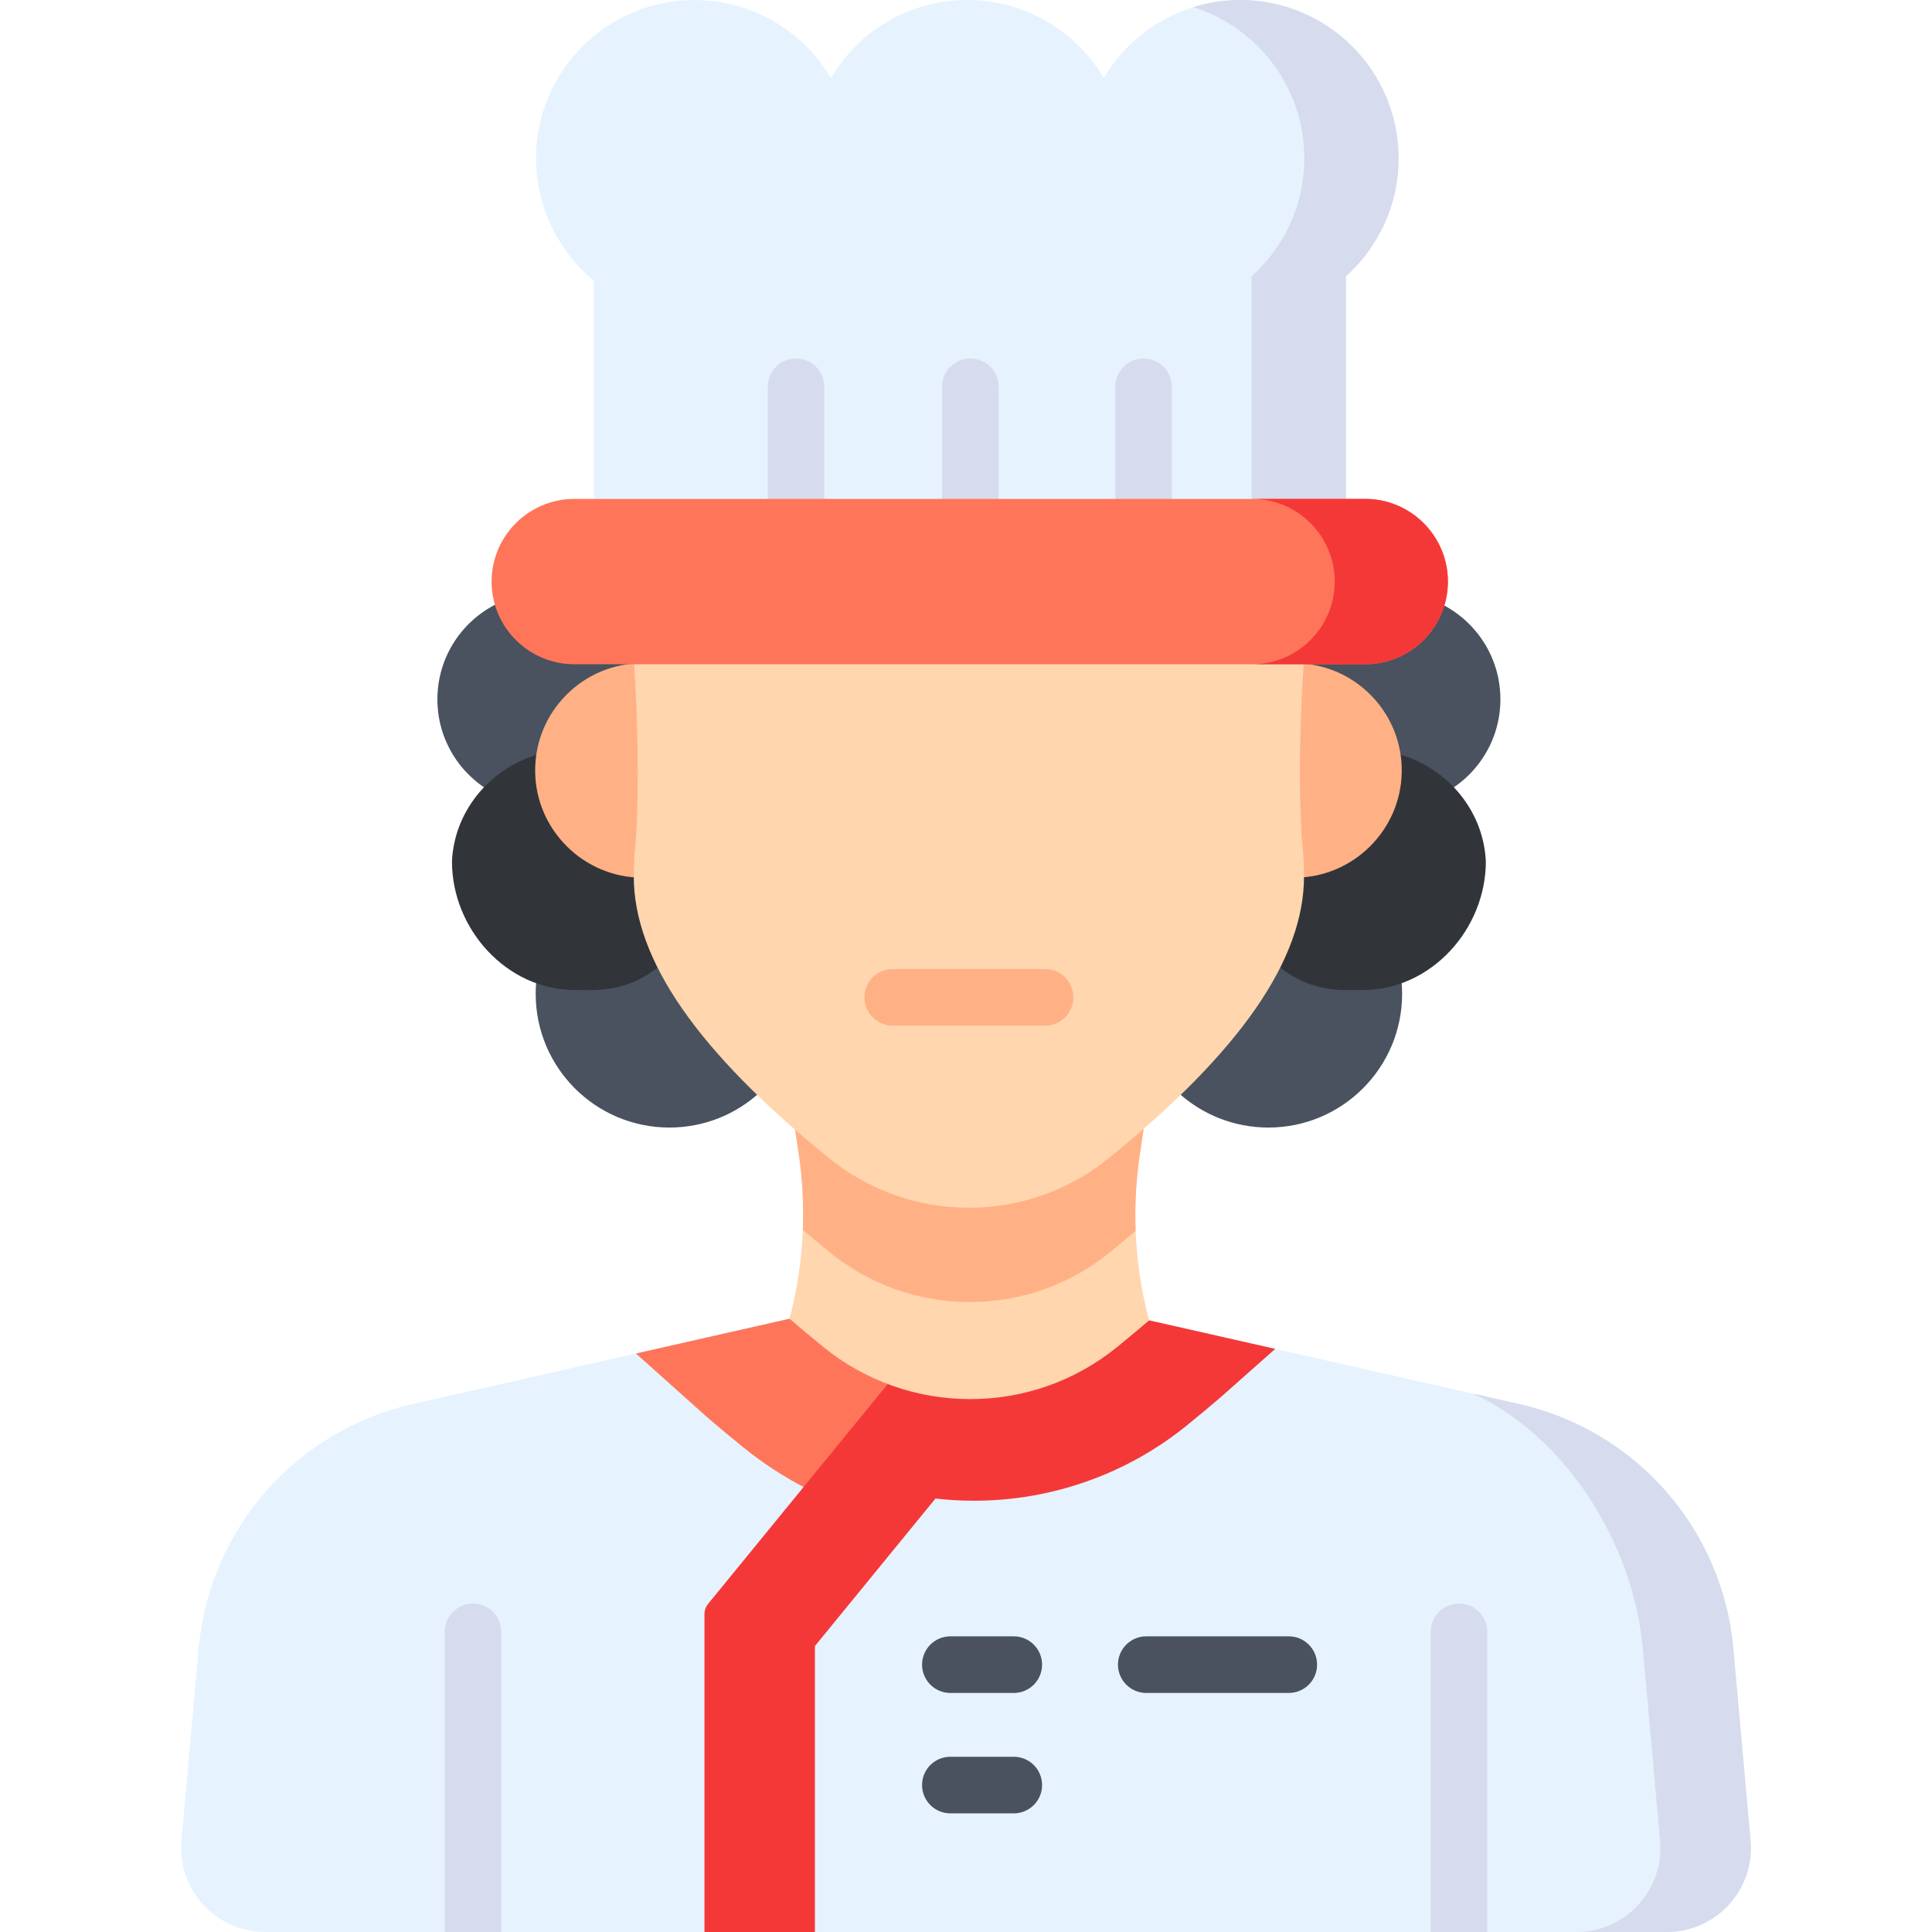 <svg id="Layer_1" enable-background="new 0 0 512 512" height="512" viewBox="0 0 512 512" width="512" xmlns="http://www.w3.org/2000/svg"><g><g><path d="m441.74 511.995h-371.48c-13.08 0-23.34-11.2-22.18-24.22l4.56-50.91c2.83-31.6 25.74-57.77 56.71-64.78l59.17-13.39 40.71-9.22 30.95.14 9.07.04 55.28.25 33.42 7.56 52.4 11.85 12.28 2.77c30.98 7.01 53.9 33.18 56.73 64.8l4.56 50.89c1.16 13.02-9.1 24.22-22.18 24.22z" fill="#e6f3ff"/><g fill="#d6dced"><path d="m463.92 487.777c1.16 13.016-9.1 24.223-22.18 24.223h-24c13.08 0 23.34-11.207 22.18-24.223l-4.56-50.896c-2.46-27.502-20.07-56.004-45.01-67.571l12.28 2.779c30.98 7.008 53.9 33.181 56.73 64.792z"/><g><path d="m132.84 432.452v79.548h-15v-79.548c0-4.139 3.35-7.498 7.5-7.498 4.14 0 7.5 3.36 7.5 7.498z"/><path d="m394.16 432.452v79.548h-15v-79.548c0-4.139 3.36-7.498 7.5-7.498s7.5 3.36 7.5 7.498z"/></g></g></g><path d="m209.23 349.475-40.71 9.22 18.84 16.84c3.07 2.64 6.27 5.32 9.51 7.94 5.41 4.4 11.32 8.22 17.57 11.36l34.81-45.18z" fill="#ff755a"/><path d="m337.95 357.465-14.49 12.84c-2.84 2.44-5.84 4.94-8.92 7.43-15.82 12.87-35.83 19.97-56.29 19.97h-.23c-3.39 0-6.77-.19-10.11-.58l-31.95 39.1v75.77h-29.27v-84.28c0-.96.33-1.89.94-2.64l61.62-75.42 55.28.25z" fill="#f43838"/><g><g fill="#ffb185"><path d="m150.251 185.257c-5.379 5.444-8.29 12.656-8.195 20.307.189 15.468 12.932 28.052 28.406 28.052h3.5v-56.801h-3.5c-7.655 0-14.832 2.998-20.211 8.442z"/><path d="m363.509 185.257c-5.379-5.444-12.557-8.442-20.211-8.441h-3.5v56.801h3.5c15.473 0 28.216-12.584 28.406-28.052.095-7.653-2.816-14.865-8.195-20.308z"/></g><path d="m304.35 349.246.18.66c-2.74 2.349-5.59 4.719-8.54 7.118-10.98 8.918-24.7 13.776-38.86 13.746-14.16.03-27.9-4.839-38.89-13.776-3.13-2.529-6.13-5.039-9.01-7.518 2.04-7.708 3.22-15.605 3.52-23.543.06-1.42.09-2.829.09-4.249 0-5.358-.39-10.717-1.19-16.045l-2.42-16.206h95.3l-2.46 16.475c-1.01 6.728-1.38 13.516-1.12 20.284.3 7.768 1.44 15.496 3.4 23.054z" fill="#ffd6ae"/><path d="m302.07 305.908c-1.01 6.728-1.38 13.516-1.12 20.284-2.23 1.909-4.54 3.829-6.94 5.768-10.39 8.438-23.49 13.096-36.9 13.096h-.23c-13.4 0-26.52-4.659-36.93-13.136-2.49-2.019-4.89-4.009-7.2-5.988.06-1.42.09-2.829.09-4.249 0-5.358-.39-10.717-1.19-16.045l-2.42-16.206h95.3z" fill="#ffb185"/></g><g><g><g><path d="m201.334 289.518c-6.305 5.772-14.705 9.294-23.927 9.294-19.576 0-35.445-15.869-35.445-35.445 0-4.159.716-8.15 2.032-11.858l40.109-23.576 19.342 33.098z" fill="#49525e"/><path d="m130.674 210.121c-8.79-4.775-14.757-14.087-14.757-24.794 0-11.141 6.462-20.773 15.842-25.353l49.797-.624-3.726 53.652z" fill="#49525e"/><path d="m150.737 197.93-6.694 1.615c-13.494 3.254-23.634 14.867-24.269 28.733 0 17.985 14.545 34.079 32.529 34.079 5.104 0 13.978 1.016 23.135-6.907l4.767-27.564z" fill="#31353a"/></g><g><path d="m312.205 289.518c6.305 5.772 14.705 9.294 23.927 9.294 19.576 0 35.445-15.869 35.445-35.445 0-4.159-.716-8.15-2.032-11.858l-40.109-23.576-19.342 33.098z" fill="#49525e"/><path d="m382.865 210.121c8.79-4.775 14.757-14.087 14.757-24.794 0-11.141-6.462-20.773-15.842-25.353l-49.797-.624 3.726 53.652z" fill="#49525e"/><path d="m362.802 197.93 6.694 1.615c13.494 3.254 23.634 14.867 24.269 28.733 0 17.985-14.545 34.079-32.529 34.079-5.104 0-13.978 1.016-23.135-6.907l-4.767-27.564z" fill="#31353a"/></g></g><g fill="#ffb185"><path d="m150.02 184.219c-5.379 5.445-8.29 12.66-8.195 20.313.189 15.472 12.932 28.06 28.406 28.06h3.5v-56.817h-3.5c-7.654-.001-14.832 2.998-20.211 8.444z"/><path d="m363.279 184.219c-5.379-5.445-12.557-8.444-20.211-8.444h-3.5v56.817h3.5c15.473 0 28.216-12.588 28.406-28.06.094-7.654-2.816-14.868-8.195-20.313z"/></g><path d="m344.658 157.746c-1.422-1.575-3.445-2.475-5.567-2.475h-164.645c-2.123 0-4.146.899-5.567 2.475-1.422 1.576-2.11 3.68-1.894 5.791 2.137 20.82 2.679 47.421 1.253 61.955-.186 2.127-.28 4.398-.28 6.749 0 22.077 16.936 46.511 51.76 74.686 10.414 8.475 23.535 13.138 36.932 13.137h.23c13.408 0 26.513-4.654 36.901-13.101 34.854-28.201 51.796-52.643 51.796-74.72 0-2.336-.094-4.619-.288-6.877-1.417-14.442-.875-41.022 1.261-61.828.218-2.113-.47-4.217-1.892-5.792z" fill="#ffd6ae"/><path d="m276.954 256.803h-40.372c-4.142 0-7.5 3.358-7.5 7.5s3.358 7.5 7.5 7.5h40.372c4.142 0 7.5-3.358 7.5-7.5s-3.358-7.5-7.5-7.5z" fill="#ffb185"/></g><path d="m370.65 41.96c0 12.41-5.39 23.56-13.95 31.24v66.515h-199.32v-65.345c-9.35-7.69-15.32-19.36-15.32-32.41 0-23.17 18.79-41.96 41.96-41.96 15.41 0 28.87 8.3 36.17 20.67 7.3-12.37 20.76-20.67 36.17-20.67 15.4 0 28.87 8.3 36.16 20.67 5.24-8.88 13.65-15.66 23.68-18.77 3.94-1.24 8.14-1.9 12.49-1.9 23.17 0 41.96 18.79 41.96 41.96z" fill="#e6f3ff"/><g fill="#d6dced"><path d="m257.148 94.996c-4.143 0-7.5 3.358-7.5 7.5v31.592c0 4.142 3.357 7.5 7.5 7.5s7.5-3.358 7.5-7.5v-31.592c0-4.142-3.357-7.5-7.5-7.5z"/><path d="m210.955 94.996c-4.143 0-7.5 3.358-7.5 7.5v31.592c0 4.142 3.357 7.5 7.5 7.5s7.5-3.358 7.5-7.5v-31.592c0-4.142-3.357-7.5-7.5-7.5z"/><path d="m303.043 94.996c-4.143 0-7.5 3.358-7.5 7.5v31.592c0 4.142 3.357 7.5 7.5 7.5s7.5-3.358 7.5-7.5v-31.592c0-4.142-3.358-7.5-7.5-7.5z"/></g><path d="m370.65 41.96c0 12.41-5.39 23.56-13.95 31.24v66.515h-25v-66.515c8.56-7.68 13.95-18.83 13.95-31.24 0-18.81-12.39-34.74-29.45-40.06 3.94-1.24 8.14-1.9 12.49-1.9 23.17 0 41.96 18.79 41.96 41.96z" fill="#d6dced"/><path d="m383.71 154.125c0 12.08-9.83 21.91-21.91 21.91h-209.6c-12.09 0-21.92-9.83-21.92-21.91s9.83-21.91 21.92-21.91h209.6c12.08 0 21.91 9.83 21.91 21.91z" fill="#ff755a"/><path d="m383.71 154.125c0 12.08-9.83 21.91-21.91 21.91h-30c12.08 0 21.91-9.83 21.91-21.91s-9.83-21.91-21.91-21.91h30c12.08 0 21.91 9.83 21.91 21.91z" fill="#f43838"/><g fill="#49525e"><path d="m341.542 433.647h-37.768c-4.143 0-7.5 3.358-7.5 7.5s3.357 7.5 7.5 7.5h37.768c4.143 0 7.5-3.358 7.5-7.5s-3.357-7.5-7.5-7.5z"/><g><path d="m251.854 448.647h16.808c4.143 0 7.5-3.358 7.5-7.5s-3.357-7.5-7.5-7.5h-16.808c-4.143 0-7.5 3.358-7.5 7.5s3.358 7.5 7.5 7.5z"/><path d="m268.662 465.56h-16.808c-4.143 0-7.5 3.358-7.5 7.5s3.357 7.5 7.5 7.5h16.808c4.143 0 7.5-3.358 7.5-7.5s-3.357-7.5-7.5-7.5z"/></g></g></g></svg>